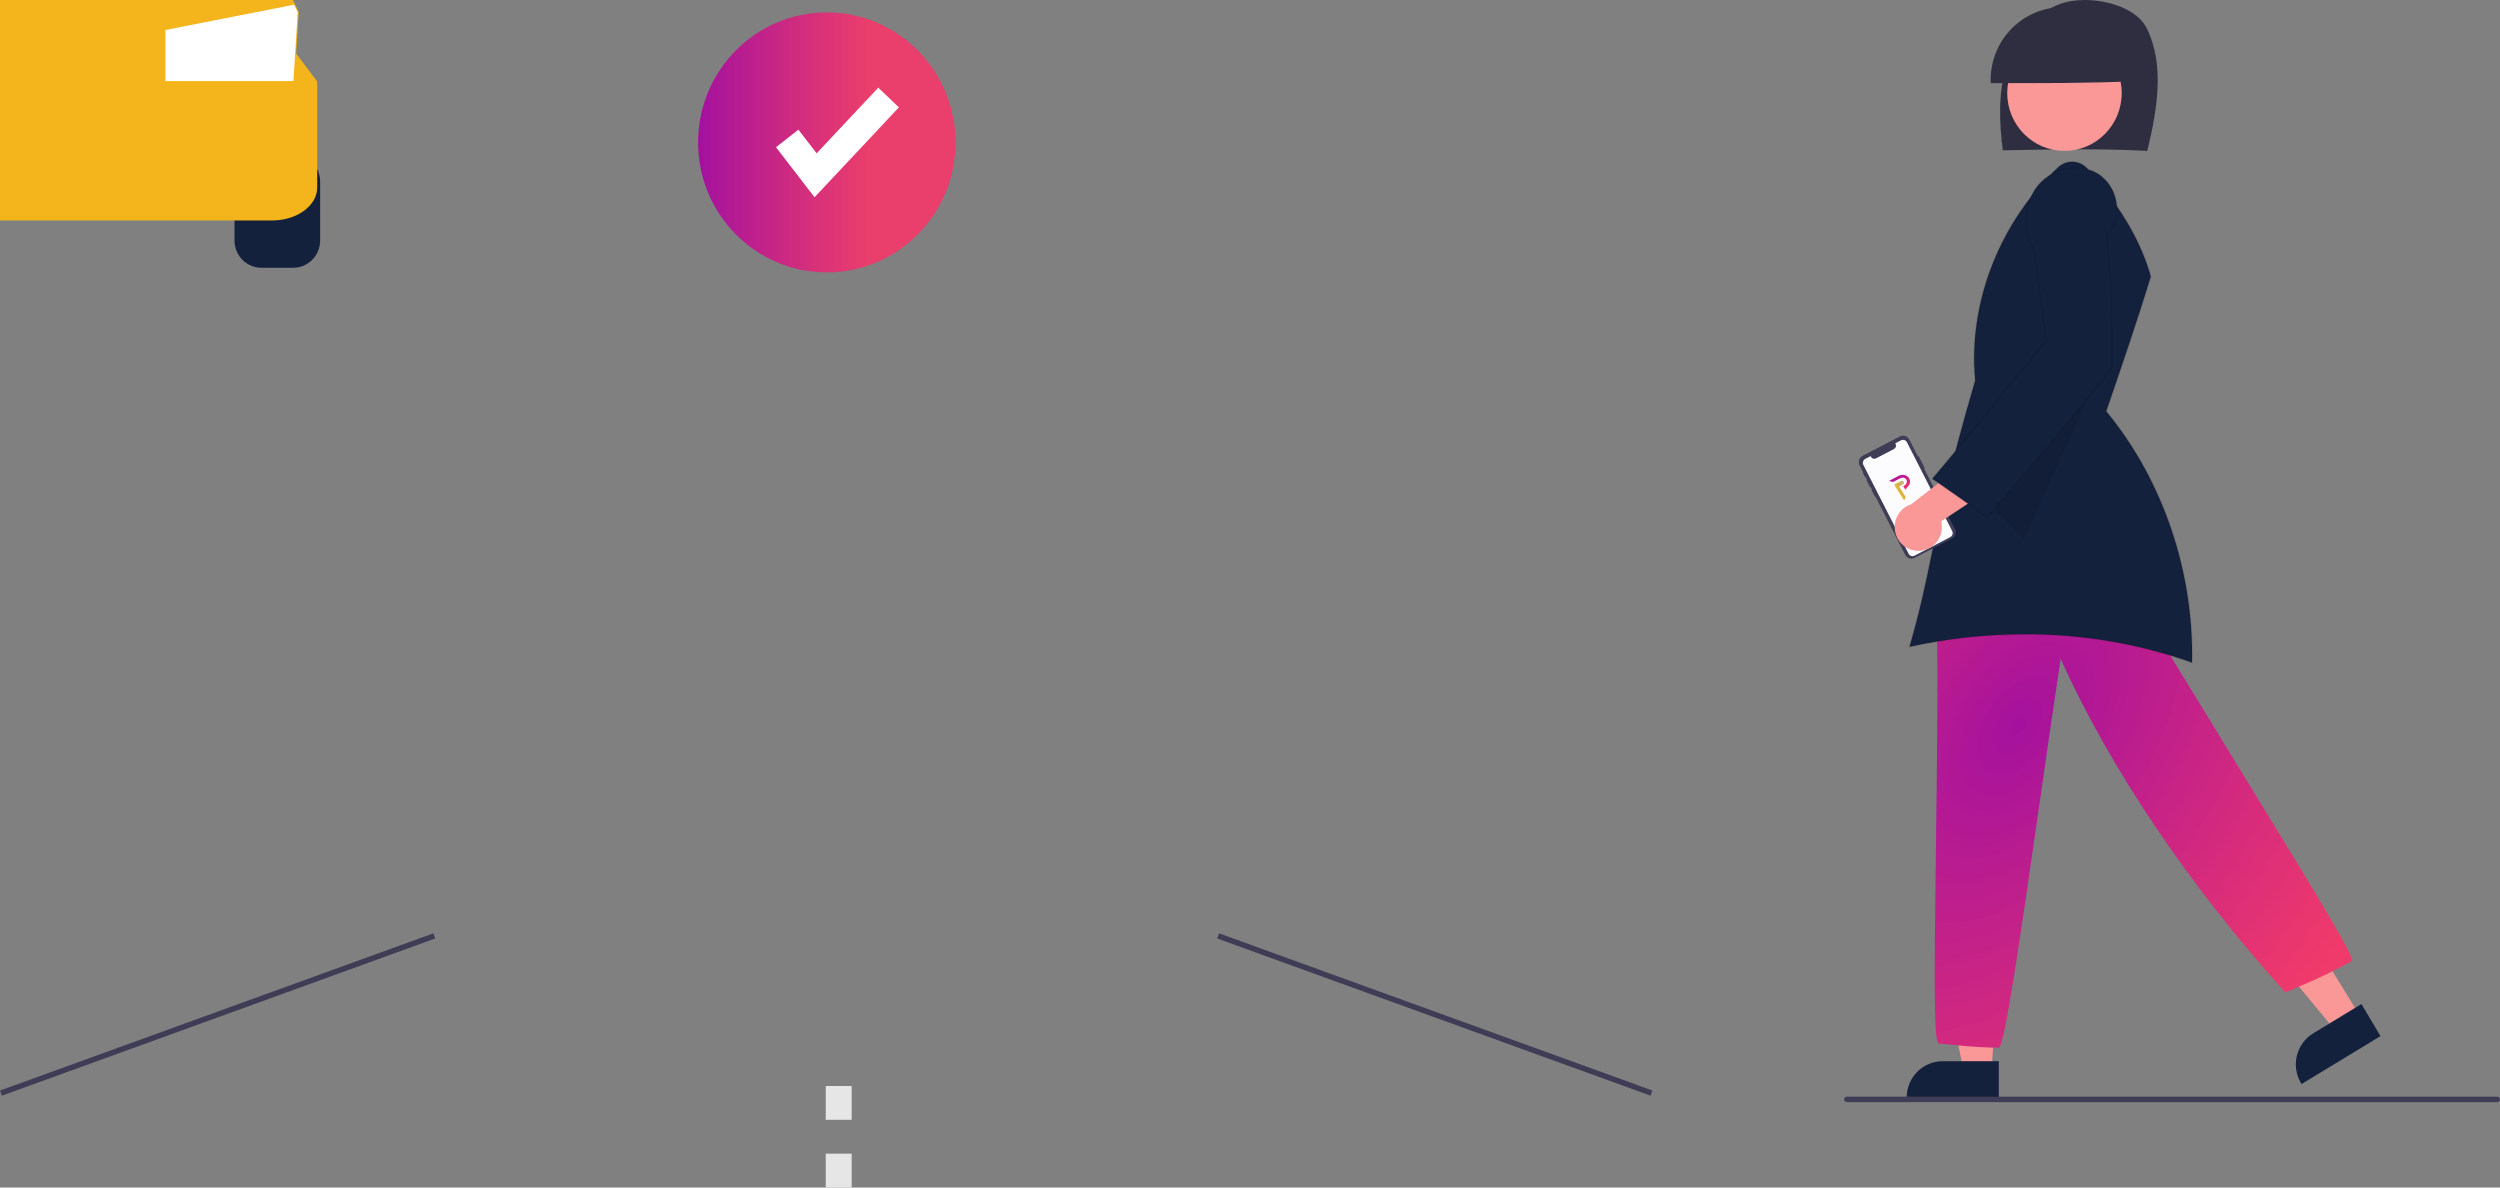 <svg id="e2DHNXsmgwK1" xmlns="http://www.w3.org/2000/svg" xmlns:xlink="http://www.w3.org/1999/xlink" viewBox="0 0 360 171" shape-rendering="geometricPrecision" text-rendering="geometricPrecision">
<rect x="0" y="0" width="360" height="171" fill="#808080" stroke="none"/>
<style><![CDATA[
#e2DHNXsmgwK4_to {animation: e2DHNXsmgwK4_to__to 3000ms linear 1 normal forwards}@keyframes e2DHNXsmgwK4_to__to { 0% {offset-distance: 0%} 23.333% {offset-distance: 0%} 43.333% {offset-distance: 100%} 100% {offset-distance: 100%}}
]]></style>
<defs><radialGradient id="e2DHNXsmgwK23-fill" cx="0" cy="0" r="1" spreadMethod="pad" gradientUnits="userSpaceOnUse" gradientTransform="matrix(46.5 31 -51.059 76.588 290.5 104.5)"><stop id="e2DHNXsmgwK23-fill-0" offset="0%" stop-color="#a4119d"/><stop id="e2DHNXsmgwK23-fill-1" offset="100%" stop-color="rgba(255,48,104,0.88)"/></radialGradient><linearGradient id="e2DHNXsmgwK33-fill" x1="101" y1="21" x2="125" y2="21" spreadMethod="pad" gradientUnits="userSpaceOnUse" gradientTransform="translate(0 0)"><stop id="e2DHNXsmgwK33-fill-0" offset="0%" stop-color="#a4119d"/><stop id="e2DHNXsmgwK33-fill-1" offset="100%" stop-color="rgba(255,48,104,0.83)"/></linearGradient><linearGradient id="e2DHNXsmgwK36-fill" x1="273.052" y1="68.462" x2="274.225" y2="70.627" spreadMethod="pad" gradientUnits="userSpaceOnUse" gradientTransform="translate(0 0)"><stop id="e2DHNXsmgwK36-fill-0" offset="0%" stop-color="#a4119d"/><stop id="e2DHNXsmgwK36-fill-1" offset="100%" stop-color="#ff3068"/></linearGradient><linearGradient id="e2DHNXsmgwK37-fill" x1="272.419" y1="69.969" x2="276.009" y2="67.724" spreadMethod="pad" gradientUnits="userSpaceOnUse" gradientTransform="translate(0 0)"><stop id="e2DHNXsmgwK37-fill-0" offset="0%" stop-color="#fbbc05"/><stop id="e2DHNXsmgwK37-fill-1" offset="100%" stop-color="rgba(24,49,130,0)"/></linearGradient></defs><g clip-path="url(#e2DHNXsmgwK38)"><g><g id="e2DHNXsmgwK4_to" style="offset-path:path('M122.64,150.815L120,103');offset-rotate:0deg"><g transform="scale(0.9,0.9) translate(-119.172,-96.275)"><path d="M72.265,121.269c-1.061.002-2.078.428-2.828,1.185-.75.758-1.172,1.785-1.173,2.856v9.454c.001,1.071.423,2.098,1.173,2.856.75.757,1.767,1.183,2.828,1.185h5.075c1.061-.002,2.078-.428,2.828-1.185.75-.758,1.172-1.785,1.173-2.856v-9.454c-.001-1.071-.423-2.098-1.173-2.856-.75-.757-1.767-1.183-2.828-1.185h-5.075Z" fill="#14213d"/><path d="M166.08,139.119h-5.075c-1.143-.001-2.24-.46-3.048-1.277-.809-.816-1.263-1.924-1.265-3.078v-9.454c.002-1.155.456-2.262,1.265-3.078.808-.817,1.905-1.276,3.048-1.277h5.075c1.143.001,2.24.46,3.048,1.277.809.816,1.263,1.923,1.265,3.078v9.454c-.002,1.154-.456,2.262-1.265,3.078-.808.817-1.905,1.276-3.048,1.277Z" fill="#14213d"/><path d="M162.712,131.55h-87.391c-3.977,0-7.213-2.368-7.213-5.279v-16.971l4.338-4.613h93.987l3.493,4.623v16.961c0,2.911-3.235,5.279-7.213,5.279Z" fill="#f4b41c"/><path d="M166.024,113.177h-93.08l-.946-14.648.602-1.499l3.499-8.695h86.14l4.731,9.874-.946,14.968Z" fill="#f4b41c"/><path d="M166.812,98.241l-.695,11.005h-20.478v-8.175l20.591-4.044.582,1.214Z" fill="#fff"/><path d="M93.017,101.07v8.176h-20.171l-.691-10.691.589-1.465L93.017,101.07Z" fill="#fff"/><path d="M161.72,90.851h-85.103l9.077-30.555c.37-1.262,1.133-2.37,2.174-3.161s2.308-1.222,3.611-1.23l56.361-.542c1.362-.013,2.689.434,3.77,1.271s1.853,2.015,2.195,3.346l7.915,30.872Z" fill="#f4b41c"/><path d="M155.168,87.962l-72.014-.862c-.091-.001-.18-.024-.261-.066s-.151-.103-.204-.178c-.053-.075-.088-.161-.103-.252-.014-.091-.007-.184.021-.271l6.904-21.753c.038-.119.112-.222.211-.295s.22-.113.343-.113h57.922c.123,0,.244.04.343.113.1.073.174.177.211.295l7.188,22.615c.028.089.035.183.02.275s-.051.179-.106.254c-.054.075-.126.136-.209.177-.082.042-.173.062-.266.061Z" fill="#fff"/><path d="M128.874,59.091h-19.411c-.163,0-.312-.163-.387-.425-.075-.268-.064-.553.031-.815l1.6-4.088c.082-.208.215-.333.357-.333h16.209c.141,0,.275.124.356.333l1.601,4.088c.095.262.106.547.031.815-.076.262-.224.425-.387.425Z" fill="#4cc9f0"/><path d="M76.67,90.222h-12.766v-2.834c.001-.916.362-1.794,1.003-2.442.641-.648,1.511-1.012,2.418-1.013h9.345v6.289Z" fill="#4cc9f0"/><path d="M174.44,90.222h-12.766v-6.289h9.345c.907.001,1.777.365,2.418,1.013.642.648,1.002,1.526,1.003,2.442v2.834Z" fill="#4cc9f0"/></g></g><path d="M62.411,134.396L0,157.038l.265.745L62.676,135.141l-.265-.745Z" fill="#3f3d56"/><path d="M175.54,134.398l-.264.745l62.412,22.636.265-.745-62.413-22.636Z" fill="#3f3d56"/><path d="M122.64,171h-3.735v-4.873h3.735v4.873Zm0-9.746h-3.735v-4.873h3.735v4.873Z" fill="#e6e6e6"/><path d="M286.795,153.824h-4.115L282,150.5l5.013.324-.218,3Z" fill="#fa9898"/><path d="M287.832,158.195h-13.267v-.169c.002-1.383.546-2.708,1.514-3.686s2.281-1.528,3.65-1.529h8.103v5.384Z" fill="#14213d"/><path d="M339.794,146.24l-3.527,2.14-5.311-6.434l4.931-2.082l3.907,6.376Z" fill="#fa9898"/><path d="M331.42,156.101l-.086-.146c-.704-1.186-.913-2.605-.582-3.946.331-1.342,1.176-2.496,2.349-3.209l6.945-4.215l2.746,4.616-11.372,6.9Z" fill="#14213d"/><path d="M287.852,150.86h-.071c-2.002-.007-4.001-.123-5.99-.348-.758-.076-1.581-.158-2.572-.24l-.034-.007c-.676-.203-.694-6.605-.408-28.522.147-11.226.313-23.949.115-32.052l-.002-.08.06-.052c7.339-6.447,16.765-8.863,26.54-6.804l.072.015.038.064c4.044,6.91,10.149,16.862,16.053,26.488c13.554,22.095,17.431,28.593,17.006,29.083l-.051.04c-.926.468-1.621.828-2.212,1.134-1.978,1.024-2.797,1.448-7.196,3.278l-.109.045-.079-.088c-13.753-15.219-25.197-32.219-32.276-47.935-.827,5.365-1.831,12.371-2.892,19.774-3.051,21.286-5.113,35.303-5.942,36.156l-.05.051Z" fill="url(#e2DHNXsmgwK23-fill)"/><path d="M309.212,21.73c1.385-5.775,2.558-12.289-.054-17.608-1.812-3.691-8.517-4.934-12.36-3.604s-6.622,4.937-7.844,8.87-1.08,8.171-.548,12.26c7.069-.137,14.137-.274,20.806.082Z" fill="#2f2e41"/><path d="M297.284,21.728c4.552,0,8.242-3.727,8.242-8.324s-3.69-8.324-8.242-8.324-8.243,3.727-8.243,8.324s3.691,8.324,8.243,8.324Z" fill="#fa9898"/><path d="M307.36,11.69c.026-1.401-.226-2.793-.744-4.093-.517-1.3-1.287-2.482-2.265-3.476-.979-.994-2.145-1.779-3.429-2.308-1.285-.53-2.662-.793-4.049-.774-1.388.018-2.757.318-4.028.882-1.27.564-2.415,1.379-3.367,2.399s-1.692,2.222-2.175,3.535-.699,2.712-.636,4.112c7.055.015,14.11.03,20.693-.276Z" fill="#2f2e41"/><path d="M291.557,91.329c8.201-.037,16.347,1.341,24.088,4.073.27-13.121-4.203-26.267-12.291-36.102l-.061-.073.031-.09c2.16-6.304,4.393-12.82,6.389-19.303l-.031-.109c-1.399-5.024-4.403-10.101-9.182-15.521-.518-.542-1.222-.865-1.967-.904-.746-.038-1.478.211-2.048.698-8.495,7.865-13.114,19.648-12.054,30.753l.003.033-.009.032c-3.743,12.804-5.101,19.38-6.3,25.183-.874,4.233-1.631,7.898-3.151,13.134c5.448-1.197,11.008-1.802,16.583-1.803Z" fill="#14213d" stroke="#000" stroke-width="0.25" stroke-opacity="0.1"/><path d="M303.631,50.853L291.456,77.62l-6.954-7.109L303.631,50.853Z" opacity="0.1"/><path d="M276.304,65.721l.849,1.666c.008.015.009.033.004.05s-.017.03-.032.038l-.041.021l4.422,8.677c.122.24.145.519.064.777-.082.257-.261.471-.499.595l-5.368,2.79c-.118.061-.247.098-.379.109-.132.011-.264-.004-.39-.045s-.243-.106-.344-.193-.184-.192-.245-.311l-4.267-8.373-.029.015c-.011.006-.024.007-.035.003-.012-.004-.021-.012-.027-.023l-.483-.948c-.003-.005-.004-.011-.005-.017c0-.006,0-.012.002-.018s.005-.011.009-.016c.004-.005.008-.008.014-.011l.029-.015-.182-.357-.03.015c-.011.006-.024.007-.036.003-.012-.004-.022-.013-.028-.024l-.476-.935c-.006-.011-.007-.025-.003-.037.003-.012.012-.022.023-.028l.03-.015-.248-.487-.031.016c-.01.005-.021.006-.032.003s-.02-.011-.025-.021l-.26-.51c-.005-.01-.006-.022-.003-.033.004-.011.011-.02.021-.025l.031-.016-.527-1.033c-.122-.24-.145-.519-.063-.776.081-.257.261-.471.498-.595l5.369-2.79c.237-.123.514-.147.769-.064.254.082.466.263.588.503l1.238,2.429.041-.021c.015-.008.033-.009.05-.004.016.005.029.017.037.032Z" fill="#3f3d56"/><path d="M274.6,63.687l6.515,12.784c.078.152.092.33.04.493-.051.163-.165.299-.316.377L275.7,80.011c-.15.079-.326.093-.487.042s-.296-.166-.373-.318l-.001-.002-6.515-12.784c-.038-.075-.062-.158-.069-.242s.003-.17.029-.251c.025-.081.066-.156.121-.22.054-.065.12-.118.195-.157l.769-.4.051.1c.032.062.075.117.128.162.053.045.114.079.18.101.065.021.135.029.204.024s.136-.025.197-.057l2.614-1.358c.124-.065.218-.176.26-.311.043-.134.031-.28-.033-.406l-.051-.1.82-.426c.151-.079.326-.093.488-.041.161.052.296.167.373.319v0Z" fill="#fcfcff"/><path d="M276.489,79.304c.492-.035.971-.178,1.402-.419.431-.242.805-.576,1.095-.979.29-.403.488-.866.582-1.355.093-.489.08-.993-.041-1.476l10.032-6.637-5.721-2.496-8.649,6.686c-.79.258-1.46.799-1.881,1.522-.422.723-.566,1.577-.406,2.4s.614,1.558,1.275,2.066s1.483.753,2.312.69Z" fill="#fa9898"/><path d="M286.141,74.523l-.127-.09c-2.387-1.775-5.037-3.61-7.6-5.384l-.154-.107.121-.143c5.471-6.464,10.947-13.216,16.244-19.747-.004-.011-.007-.018-.01-.024l.05-.026.021-.026.011.009.032-.016-.144.011-1.633-12.931c-1.474-2.032-1.757-6.065.176-8.881c2.002-2.917,6.237-3.893,9.063-2.09.741.502,1.36,1.166,1.812,1.942s.725,1.645.8,2.543c.105.8.032,1.613-.214,2.38s-.659,1.47-1.208,2.055c.694,6.843.721,12.96.746,18.876l.001.059-.037.049c-5.647,7.245-11.85,14.452-17.849,21.422l-.101.118Z" fill="#14213d" stroke="#000" stroke-width="0.25" stroke-opacity="0.1"/><path d="M119.06,39.223c10.235,0,18.533-8.38,18.533-18.717s-8.298-18.717-18.533-18.717c-10.236,0-18.534,8.38-18.534,18.717s8.298,18.717,18.534,18.717Z" fill="url(#e2DHNXsmgwK33-fill)"/><path d="M117.293,28.407l-5.547-7.203l3.226-2.534l2.627,3.41l8.873-9.459l2.967,2.839-12.146,12.947Z" fill="#fff"/><path d="M359.608,158.711h-93.666c-.104,0-.204-.042-.277-.116-.074-.075-.115-.175-.115-.28s.041-.206.115-.28c.073-.074.173-.116.277-.116h93.666c.104,0,.204.042.277.116.074.074.115.175.115.28s-.041.205-.115.28c-.073.074-.173.116-.277.116Z" fill="#3f3d56"/><path d="M272.307,69.332l.307.067.543-.286c.473-.249.552-.288.607-.301.808-.194,1.156.703.434,1.119l-.142.082.165.264c.09.145.166.263.168.262.003-.001.065-.094.139-.205.1-.152.149-.217.196-.26.669-.606.259-1.646-.668-1.692-.353-.018-.389-.004-1.319.492l-.737.393.307.067Z" clip-rule="evenodd" fill="url(#e2DHNXsmgwK36-fill)" fill-rule="evenodd"/><path d="M273.483,70.933c.682,1.091.719,1.148.728,1.128.006-.011.056-.122.112-.245l.101-.224-.473-.768-.474-.768.334-.186c.372-.207.368-.204.373-.318.008-.168-.151-.337-.313-.333-.041.001-.121.04-.577.283l-.529.282.718,1.149Z" clip-rule="evenodd" fill="url(#e2DHNXsmgwK37-fill)" fill-rule="evenodd"/></g><clipPath id="e2DHNXsmgwK38"><rect width="360" height="171" rx="0" ry="0" fill="#fff"/></clipPath></g></svg>
